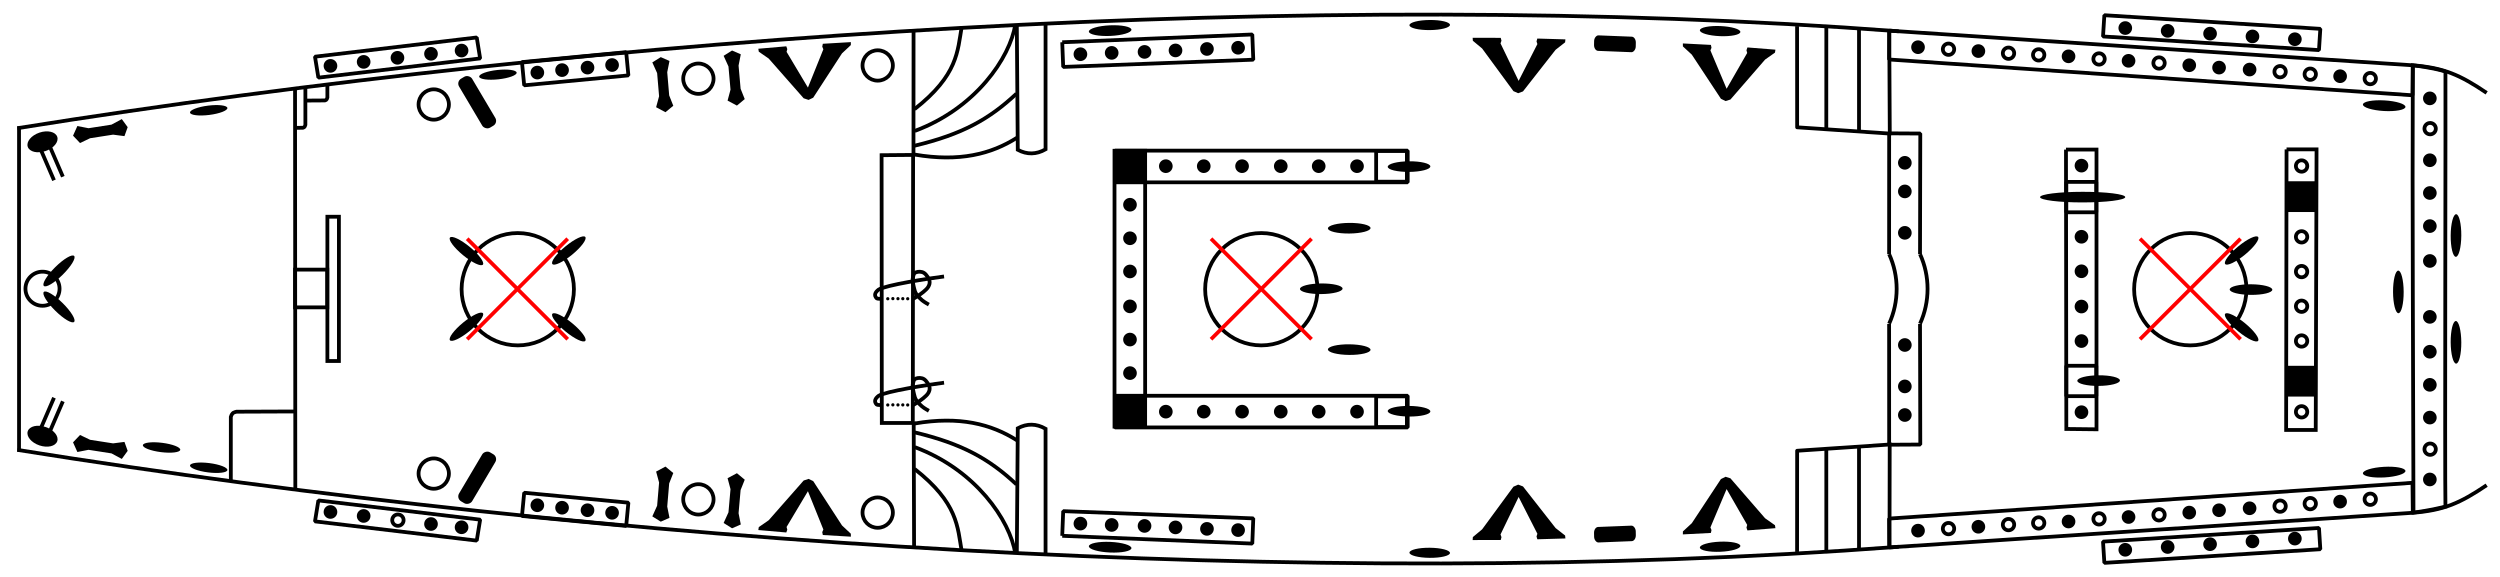 <?xml version="1.0" encoding="UTF-8" standalone="no"?>
<!-- Created with Inkscape (http://www.inkscape.org/) -->

<svg
   xmlns:rigging="https://github.com/jolaf/rigging"
   xmlns:dc="http://purl.org/dc/elements/1.1/"
   xmlns:cc="http://creativecommons.org/ns#"
   xmlns:rdf="http://www.w3.org/1999/02/22-rdf-syntax-ns#"
   xmlns:svg="http://www.w3.org/2000/svg"
   xmlns="http://www.w3.org/2000/svg"
   xmlns:xlink="http://www.w3.org/1999/xlink"
   xmlns:sodipodi="http://sodipodi.sourceforge.net/DTD/sodipodi-0.dtd"
   xmlns:inkscape="http://www.inkscape.org/namespaces/inkscape"
   viewBox="1 -24 659 152"
   version="1.1"
   inkscape:version="0.92.3 (2405546, 2018-03-11)"
   sodipodi:docname="shtandart-src.svg"
   id="svg993"
   height="100%"
   width="100%">
  <sodipodi:namedview
     id="base"
     pagecolor="#ffffff"
     bordercolor="#666666"
     borderopacity="1.0"
     inkscape:pageopacity="0.0"
     inkscape:pageshadow="2"
     inkscape:zoom="2.0011122"
     inkscape:cx="339.75326"
     inkscape:cy="-5.0717476"
     inkscape:document-units="px"
     showgrid="false"
     inkscape:window-width="2560"
     inkscape:window-height="1537"
     inkscape:window-x="1672"
     inkscape:window-y="-8"
     inkscape:window-maximized="1"
     showguides="false"
     inkscape:guide-bbox="true"
     gridtolerance="1"
     objecttolerance="5"
     guidetolerance="1"
     fit-margin-top="0"
     fit-margin-left="0"
     fit-margin-right="0"
     fit-margin-bottom="0"
     inkscape:current-layer="g803"
     inkscape:measure-start="320.703,74.4141"
     inkscape:measure-end="335.547,74.4141"
     viewbox-y="-11"
     viewbox-x="-2"
     viewbox-height="118">
    <inkscape:grid
       spacingy="1"
       spacingx="1"
       originy="-539.252"
       originx="-36.919"
       id="grid4394"
       type="xygrid" />
    <sodipodi:guide
       inkscape:locked="false"
       id="guide4311"
       orientation="0,1"
       position="0.039,0.458" />
    <sodipodi:guide
       inkscape:locked="false"
       id="guide677"
       orientation="0,1"
       position="0.904,0.518" />
    <sodipodi:guide
       inkscape:locked="false"
       id="guide681"
       orientation="0,1"
       position="0.254,0.397" />
    <sodipodi:guide
       inkscape:locked="false"
       id="guide4803"
       orientation="1,0"
       position="647.583,107.034" />
    <sodipodi:guide
       inkscape:locked="false"
       id="guide4808"
       orientation="0,1"
       position="407.812,62.556" />
    <sodipodi:guide
       inkscape:locked="false"
       id="guide4810"
       orientation="0,1"
       position="376.563,124.445" />
    <sodipodi:guide
       inkscape:locked="false"
       id="guide4811"
       orientation="-0.103,0.995"
       position="108.216,113.92" />
    <sodipodi:guide
       inkscape:locked="false"
       id="guide4815"
       orientation="0.104,0.995"
       position="108.002,11.267" />
    <sodipodi:guide
       inkscape:locked="false"
       id="guide4819"
       orientation="1,0"
       position="8.127,91.21" />
    <sodipodi:guide
       inkscape:locked="false"
       id="guide4075"
       orientation="1,0"
       position="652.766,105.529" />
  </sodipodi:namedview>
  <defs
     id="defs4">
    <rect
       fill="currentColor"
       y="-0.809"
       x="277.269"
       height="146.642"
       width="220.711"
       id="deckMask" />
    <g
       stroke="currentColor"
       id="mastMask">
      <path
         inkscape:connector-curvature="0"
         id="path89"
         d="m 425.113,59.525 c 26.5,26.5 26.5,26.5 26.5,26.5 z" />
      <path
         inkscape:connector-curvature="0"
         id="path91"
         d="m 451.613,59.525 c -26.5,26.5 -26.5,26.5 -26.5,26.5 z" />
    </g>
    <circle
       stroke="currentColor"
       r="4"
       cy="398.091"
       cx="160.871"
       id="pipe" />
    <g
       id="pin">
      <circle
         style="fill:#ffffff;fill-opacity:0"
         cx="567.539"
         cy="28.152"
         transform="rotate(-8.297)"
         r="2.7"
         id="circle8623" />
      <circle
         fill="currentColor"
         id="circle8296"
         r="1.8"
         transform="rotate(-8.297)"
         cy="28.152"
         cx="567.539" />
    </g>
    <circle
       style="fill:none;stroke:currentColor"
       transform="rotate(-8.297)"
       id="pinhole"
       cx="607.213"
       cy="138.775"
       r="1.5" />
    <ellipse
       fill="currentColor"
       transform="rotate(89.51)"
       id="cleat"
       ry="5.615"
       rx="1.4"
       cy="-575.374"
       cx="3.721" />
    <rect
       fill="currentColor"
       ry="1.5"
       y="72.319"
       x="396.501"
       height="15"
       width="4"
       id="lcleat" />
    <path
       fill="currentColor"
       transform="matrix(0.882,0,0,1.005,-152.594,-25.947)"
       d="m 215.31,40.277 -0.959,-2.798 v -6.102 l 0.959,-2.893 -2.499,-1.196 -2.652,1.196 1.162,2.893 v 6.102 l -1.161,2.798 2.652,1.514 z"
       id="xcleat"
       inkscape:connector-curvature="0"
       sodipodi:nodetypes="ccccccccccc" />
    <path
       fill="currentColor"
       d="m 426.259,54.267 -8.424,-11.107 -2.479,-2.004 -0.067,-0.781 7.404,-0.102 0.204,0.747 -0.238,0.713 4.927,9.807 4.791,-9.773 -0.238,-0.713 0.204,-0.747 7.404,0.102 -0.067,0.781 -2.479,2.004 -8.424,11.107 -1.259,0.493 z"
       inkscape:connector-curvature="0"
       sodipodi:nodetypes="ccccccccccccccccc"
       id="kevel" />
    <rect
       fill="currentColor"
       transform="translate(-36.94,-367.63)"
       id="fist"
       width="8.109"
       height="8.109"
       x="324.097"
       y="408.336" />
    <g
       id="tackle"
       transform="matrix(-1,0,0,1,657.061,84.968)">
      <ellipse
         fill="currentColor"
         transform="rotate(-18.749,-1131.871,-71.94)"
         ry="2.557"
         rx="4.104"
         cy="420.366"
         cx="-74.057"
         id="path4323" />
      <path
         style="stroke:currentColor"
         d="m 61.959,411.73 3.977,9.218"
         id="path4328"
         inkscape:connector-curvature="0"
         sodipodi:nodetypes="cc"
         transform="translate(-36.94,-367.63)" />
      <path
         style="stroke:currentColor"
         sodipodi:nodetypes="cc"
         inkscape:connector-curvature="0"
         id="path4325"
         d="m 59.623,412.677 3.977,9.218"
         transform="translate(-36.94,-367.63)" />
    </g>
    <g
       id="knot"
       transform="translate(380.03,-105.312)">
      <path
         style="fill:none;stroke:currentColor"
         sodipodi:nodetypes="cccc"
         inkscape:connector-curvature="0"
         id="path4249"
         d="m 298.721,455.173 c -3.993,0.489 -15.46,2.284 -17.267,3.472 -0.874,0.684 -1.281,1.456 -0.505,2.273 0.295,0.218 1.515,0.126 1.515,0.126" />
      <path
         style="fill:none;stroke:currentColor"
         d="m 290.64,461.044 c 0,0 1.792,-1.092 2.589,-1.768 0.499,-0.424 1.088,-0.913 1.357,-1.421 0.27,-0.508 0.393,-0.888 0.316,-1.452 -0.077,-0.564 -0.8,-1.72 -1.438,-2.147 -0.638,-0.427 -1.581,-0.414 -2.192,-0.158 -0.612,0.256 -0.566,0.713 -0.758,1.357 -0.191,0.644 0.115,1.993 0.284,2.715 0.169,0.722 0.251,1.043 0.6,1.61 0.349,0.567 0.988,1.204 1.547,1.673 0.559,0.469 1.768,1.136 1.768,1.136"
         id="path4251"
         inkscape:connector-curvature="0"
         sodipodi:nodetypes="cszzzzzzzzc" />
      <circle
         r="0.426"
         cy="461.044"
         cx="283.884"
         id="path4253"
         style="fill:currentColor" />
      <circle
         style="fill:currentColor"
         id="circle4255"
         cx="285.226"
         cy="461.013"
         r="0.426" />
      <circle
         style="fill:currentColor"
         r="0.426"
         cy="461.028"
         cx="286.568"
         id="circle4257" />
      <circle
         style="fill:currentColor"
         id="circle4259"
         cx="287.846"
         cy="461.028"
         r="0.426" />
      <circle
         r="0.426"
         cy="461.044"
         cx="289.14"
         id="circle4261"
         style="fill:currentColor" />
    </g>
  </defs>
  <g
     transform="translate(0,-20.6)"
     inkscape:label="drawing"
     id="layer1"
     inkscape:groupmode="layer">
    <g
       id="drawing">
      <g
         id="portDrawing"
         style="fill:none;stroke:currentColor">
        <path
           style="fill-rule:evenodd"
           d="M 5.599,30.388 C 160.19,5.668 347.851,-6.802 501.489,4.852 m 135.527,8.962 c 8.188,0.64 12.488,2.549 19.468,7.271"
           id="path4399"
           inkscape:connector-curvature="0" />
        <path
           class="rail"
           id="rect4158"
           d="m 499.005,4.684 c 0,0 138.012,9.13 138.012,9.13 0,0 -0.082,7.903 -0.082,7.903 0,0 -137.973,-9.434 -137.973,-9.434 0,0 0.044,-7.599 0.044,-7.599"
           style="fill-rule:evenodd;stroke-miterlimit:0"
           inkscape:connector-curvature="0" />
        <rect
           transform="matrix(0.998,0.063,-0.063,0.998,-36.919,-367.63)"
           class="rail"
           style="fill-rule:evenodd;stroke-linecap:round;stroke-miterlimit:0"
           id="rect4272"
           width="57.042"
           height="5.615"
           x="614.658"
           y="330.176" />
        <rect
           transform="translate(-36.919,-367.63)"
           class="solid"
           style="fill-rule:evenodd;stroke-miterlimit:0"
           id="rect4212"
           width="7.895"
           height="8.012"
           x="582.601"
           y="412.182" />
        <path
           class="rail"
           id="path4201"
           d="m 498.969,63.596 c 0,0 0.013,-31.846 0.013,-31.846 0,0 8.206,0.049 8.206,0.049 0,0 -0.072,31.797 -0.072,31.797"
           style="fill-rule:evenodd;stroke-miterlimit:0"
           inkscape:connector-curvature="0" />
        <g
           class="solid"
           id="g4442">
          <path
             style="fill-rule:evenodd;stroke-linejoin:round"
             d="m 474.71,3.488 c 0,0 0.018,26.671 0.018,26.671 0,0 24.696,1.671 24.696,1.671"
             id="path4436"
             inkscape:connector-curvature="0" />
          <path
             style="fill-rule:evenodd"
             d="m 491.034,31.603 c 0,0 0,-27.13 0,-27.13"
             id="path4438"
             inkscape:connector-curvature="0" />
          <path
             style="fill-rule:evenodd"
             d="m 482.413,30.658 c 0,0 0.006,-26.716 0.006,-26.716"
             id="path4440"
             inkscape:connector-curvature="0" />
        </g>
        <rect
           transform="translate(-36.919,-367.63)"
           class="solid"
           y="404.025"
           x="400.67"
           height="8.109"
           width="8.109"
           id="rect4227"
           style="fill-rule:evenodd;stroke-miterlimit:0" />
        <rect
           transform="translate(-36.919,-367.63)"
           class="rail"
           y="403.945"
           x="331.803"
           height="8.348"
           width="77.184"
           id="rect4231"
           style="fill-rule:evenodd;stroke-miterlimit:0" />
        <path
           class="rail"
           id="rect4238"
           d="m 281.003,7.737 c 0,0 50.101,-2.045 50.101,-2.045 0,0 0.262,6.643 0.262,6.643 0,0 -50.107,1.907 -50.107,1.907 0,0 -0.256,-6.505 -0.256,-6.505"
           style="fill-rule:evenodd;stroke-miterlimit:0"
           inkscape:connector-curvature="0" />
        <g
           class="solid"
           id="g2411">
          <path
             id="path4286"
             d="m 269.031,3.005 c 0,0 0.253,33.082 0.253,33.082 2.441,1.306 4.882,1.261 7.324,-0.126 0,0 0,-33.335 0,-33.335"
             style="fill-rule:evenodd"
             inkscape:connector-curvature="0" />
          <path
             id="path4302"
             d="m 242.135,37.35 c 11.722,2.006 20.149,-0.133 26.895,-4.419"
             style="fill-rule:evenodd"
             inkscape:connector-curvature="0" />
          <path
             id="path4300"
             d="m 242.099,35.007 c 12.578,-3.001 19.725,-7.042 26.841,-13.718"
             style="fill-rule:evenodd"
             inkscape:connector-curvature="0" />
          <path
             id="path4298"
             d="M 242.135,31.116 C 258.141,25.17 267.233,11.895 268.652,3.005"
             style="fill-rule:evenodd"
             inkscape:connector-curvature="0" />
          <path
             id="path4296"
             d="M 242.066,25.379 C 253.549,16.384 253.398,10.039 254.51,3.637"
             style="fill-rule:evenodd"
             inkscape:connector-curvature="0" />
        </g>
        <use
           transform="translate(71.491,-384.234)"
           height="100%"
           width="100%"
           id="use11168"
           xlink:href="#pipe"
           y="0"
           x="0" />
        <use
           transform="translate(24.224,-380.746)"
           height="100%"
           width="100%"
           id="use11170"
           xlink:href="#pipe"
           y="0"
           x="0" />
        <rect
           transform="rotate(-5.435,-3891.007,205.083)"
           class="rail"
           style="fill-rule:evenodd;stroke-miterlimit:0"
           id="rect4267"
           width="27.593"
           height="6.154"
           x="138.673"
           y="395.494" />
        <rect
           transform="matrix(0.993,-0.118,0.16,0.987,-36.919,-367.63)"
           class="rail"
           ry="0"
           y="391.192"
           x="58.768"
           height="5.599"
           width="42.94"
           id="rect4281"
           style="fill-rule:evenodd;stroke-miterlimit:0" />
        <use
           transform="translate(-45.537,-373.946)"
           height="100%"
           width="100%"
           id="use11166"
           xlink:href="#pipe"
           y="0"
           x="0" />
      </g>
      <use
         transform="matrix(1,0,0,-1,0,145.58)"
         xlink:href="#portDrawing"
         id="use405"
         x="0"
         y="0"
         width="100%"
         height="100%" />
      <path
         class="rail"
         style="fill:none;stroke:currentColor"
         id="path4294"
         d="m 645.621,15.449 c -3.876,-1.16 -8.605,-1.635 -8.605,-1.635 -0.16,38.87 0.115,82.335 0.176,117.905 0,0 3.887,-0.461 8.424,-1.564 -0.182,-8.555 0.077,-111.18 0.004,-114.706 0,0 -2.6e-4,0 -2.6e-4,0"
         inkscape:connector-curvature="0" />
      <path
         class="rail"
         id="rect4333"
         d="m 603.734,35.978 c 0,0 7.908,0 7.908,0 0,0 -0.217,73.963 -0.217,73.963 0,0 -7.8,0 -7.8,0 0,0 0.108,-73.963 0.108,-73.963"
         style="fill:none;stroke:currentColor"
         inkscape:connector-curvature="0" />
      <circle
         class="solid"
         r="14.805"
         cy="72.838"
         cx="578.359"
         id="path4330"
         style="fill:none;stroke:currentColor" />
      <path
         class="rail"
         id="rect4326"
         d="m 545.591,36.028 c 0,0 8.047,0 8.047,0 0,0 0,73.736 0,73.736 0,0 -7.955,-0.091 -7.955,-0.091 0,0 -0.091,-73.645 -0.091,-73.645"
         style="fill:none;stroke:currentColor"
         inkscape:connector-curvature="0" />
      <g
         class="solid"
         style="fill:none;stroke:currentColor"
         id="g4318">
        <path
           d="m 507.125,63.596 c 1.304,2.875 1.979,5.997 1.979,9.164 0,3.167 -0.675,6.288 -1.979,9.164"
           id="path4211"
           inkscape:connector-curvature="0" />
        <path
           d="m 498.978,63.596 c 1.304,2.875 1.979,5.997 1.979,9.164 0,3.167 -0.675,6.288 -1.979,9.164"
           id="path4312"
           inkscape:connector-curvature="0" />
      </g>
      <path
         style="fill:none;stroke:currentColor"
         d="m 499.075,140.577 c 0,0 0.05,-27.332 0.05,-27.332 m 0.022,-81.024 c 0,0 -0.143,-27.537 -0.143,-27.537"
         id="path4434"
         inkscape:connector-curvature="0" />
      <circle
         class="solid "
         style="fill:none;stroke:currentColor"
         id="circle327"
         cx="333.481"
         cy="72.838"
         r="14.805" />
      <path
         class="rail"
         style="fill:none;stroke:currentColor"
         d="m 302.86,109.064 c 0,0 -8.075,0 -8.075,0 0,0 0,-72.72 0,-72.72 0,0 8.075,0 8.075,0 0,0 0,72.72 0,72.72"
         id="path4336"
         inkscape:connector-curvature="0" />
      <path
         id="path4288"
         d="m 241.953,140.828 c 0,0 -0.103,-33.102 -0.103,-33.102 M 241.79,37.765 c 0,0 0.024,-33.476 0.024,-33.476"
         style="fill:none;stroke:currentColor"
         inkscape:connector-curvature="0" />
      <path
         class="solid"
         style="fill:none;stroke:currentColor"
         d="m 241.694,37.439 c 0,0 -8.306,0.069 -8.306,0.069 -0.004,16.806 0.062,53.776 0.058,70.582 0,0 8.168,0 8.168,0 0.004,-16.806 0.076,-53.845 0.08,-70.651 0,0 0,-5e-5 0,-5e-5"
         id="path4060"
         inkscape:connector-curvature="0" />
      <circle
         class="solid"
         r="14.805"
         cy="72.838"
         cx="137.481"
         id="circle329"
         style="fill:none;stroke:currentColor" />
      <rect
         class="solid"
         y="53.73"
         x="87.298"
         height="38.031"
         width="3.041"
         id="rect4322"
         style="fill:none;stroke:currentColor" />
      <rect
         class="solid"
         y="67.672"
         x="78.789"
         height="9.949"
         width="8.482"
         id="rect4317"
         style="fill:none;stroke:currentColor" />
      <path
         class="solid"
         style="fill:none;stroke:currentColor"
         d="m 87.296,19.031 c 0,0 0,3.28 0,3.28 -0.175,0.713 -0.438,0.672 -0.685,0.766 0,0 -5.025,0.035 -5.025,0.035"
         id="path4887"
         inkscape:connector-curvature="0" />
      <path
         class="solid"
         id="path4306"
         d="m 81.496,19.331 c 0,0 0,10.18 0,10.18 -0.175,0.713 -0.438,0.672 -0.685,0.766 0,0 -2.226,0.035 -2.226,0.035"
         style="fill:none;stroke:currentColor"
         inkscape:connector-curvature="0" />
      <path
         style="fill:none;stroke:currentColor"
         d="m 78.845,125.846 c 0,0 -0.072,-106.204 -0.072,-106.204"
         id="path4304"
         inkscape:connector-curvature="0" />
      <path
         class="solid"
         style="fill:none;stroke:currentColor"
         d="m 61.845,123.311 c 0,0 0,-16.814 0,-16.814 0.389,-1.278 0.973,-1.205 1.523,-1.374 0,0 15.251,-0.062 15.251,-0.062"
         id="path4412"
         inkscape:connector-curvature="0" />
      <circle
         class="solid"
         r="4.495"
         cy="72.707"
         cx="12.204"
         id="circle4314"
         style="fill:none;stroke:currentColor" />
      <path
         id="path4069"
         d="m 6.016,115.679 c 0,0 0,-85.785 0,-85.785"
         style="fill:none;stroke:currentColor"
         inkscape:connector-curvature="0" />
    </g>
  </g>
  <g
     transform="translate(0,-20.6)"
     inkscape:label="deckMasks"
     id="layer2"
     inkscape:groupmode="layer"
     style="display:none">
    <g
       style="color:#ffffff"
       class="modeDependent which"
       id="deckMasks">
      <use
         style="stroke-width:1.001"
         height="100%"
         width="100%"
         y="0"
         x="0"
         transform="matrix(0.718,0,0,1,299.426,0)"
         rigging:deck="fore"
         class="deckMask"
         xlink:href="#deckMask"
         id="use758" />
      <use
         style="stroke-width:0.999"
         transform="matrix(1.003,0,0,1,-0.802,0)"
         height="100%"
         width="100%"
         y="0"
         x="0"
         rigging:deck="main"
         class="deckMask"
         xlink:href="#deckMask"
         id="use760" />
      <use
         style="stroke-width:1.01"
         height="100%"
         width="100%"
         y="0"
         x="0"
         transform="matrix(1.231,0,0,1,-335.876,0)"
         rigging:deck="stern"
         class="deckMask"
         xlink:href="#deckMask"
         id="use668" />
    </g>
  </g>
  <g
     transform="translate(0,-20.6)"
     inkscape:label="mastMasks"
     id="layer3"
     inkscape:groupmode="layer">
    <g
       style="color:#ff0000"
       class="modeDependent where"
       id="mastMasks">
      <use
         height="100%"
         width="100%"
         y="0"
         x="0"
         transform="translate(140)"
         rigging:mast="fore"
         class="mastMask"
         xlink:href="#mastMask"
         id="use89" />
      <use
         height="100%"
         width="100%"
         y="0"
         x="0"
         transform="translate(-104.89)"
         rigging:mast="main"
         class="mastMask"
         xlink:href="#mastMask"
         id="use336" />
      <use
         height="100%"
         width="100%"
         y="0"
         x="0"
         transform="translate(-300.966)"
         rigging:mast="mizzen"
         class="mastMask"
         xlink:href="#mastMask"
         id="use338" />
    </g>
  </g>
  <g
     transform="translate(0,-20.6)"
     inkscape:label="points"
     id="layer4"
     inkscape:groupmode="layer">
    <g
       inkscape:transform-center-y="-60.498592"
       inkscape:transform-center-x="-152.32154"
       transform="translate(0.02,-7.1415848e-6)"
       id="points">
      <g
         id="portPoints"
         rigging:side="port">
        <g
           rigging:deck="fore"
           rigging:rail="behindFront"
           id="g1143">
          <use
             x="0"
             y="0"
             xlink:href="#cleat"
             id="use4877"
             transform="rotate(-89.1,642.297,-8.334)"
             width="100%"
             height="100%" />
        </g>
        <g
           rigging:deck="fore"
           rigging:rail="frontRail"
           id="g4296"
           rigging:isAcross="true"
           transform="translate(0,-1.125)">
          <use
             x="0"
             y="0"
             xlink:href="#pin"
             id="use4878"
             transform="translate(75.828,120.558)"
             width="100%"
             height="100%" />
          <use
             x="0"
             y="0"
             xlink:href="#pin"
             id="use4880"
             transform="translate(75.828,111.365)"
             width="100%"
             height="100%" />
          <use
             x="0"
             y="0"
             xlink:href="#pin"
             id="use4882"
             transform="translate(75.828,102.64)"
             width="100%"
             height="100%" />
          <use
             x="0"
             y="0"
             xlink:href="#pin"
             id="use4886"
             transform="translate(75.828,94.008)"
             width="100%"
             height="100%" />
          <use
             x="0"
             y="0"
             xlink:href="#pinhole"
             id="use4884"
             transform="translate(20.68,-18.062)"
             width="100%"
             height="100%" />
          <use
             x="0"
             y="0"
             xlink:href="#pin"
             id="use4888"
             transform="translate(75.828,77.695)"
             width="100%"
             height="100%" />
        </g>
        <g
           id="g826"
           rigging:rail="onDeckFront"
           rigging:deck="fore"
           transform="rotate(-33.825,358.488,-866.822)">
          <use
             x="0"
             y="0"
             xlink:href="#cleat"
             id="use4869"
             transform="rotate(37.611,293.77,-704.81)"
             width="100%"
             height="100%" />
        </g>
        <g
           rigging:deck="fore"
           rigging:rail="sideRail"
           id="g4304"
           transform="rotate(3.868,821.868,-178.443)">
          <use
             x="0"
             y="0"
             xlink:href="#pinhole"
             id="use4812"
             transform="translate(18.549,-19.604)"
             width="100%"
             height="100%" />
          <use
             x="0"
             y="0"
             xlink:href="#pin"
             id="use4814"
             transform="translate(65.802,84.05)"
             width="100%"
             height="100%" />
          <use
             x="0"
             y="0"
             xlink:href="#pinhole"
             id="use4818"
             transform="translate(2.688,-19.688)"
             width="100%"
             height="100%" />
          <use
             x="0"
             y="0"
             xlink:href="#pinhole"
             id="use4816"
             transform="translate(-5.286,-19.812)"
             width="100%"
             height="100%" />
          <use
             x="0"
             y="0"
             xlink:href="#pin"
             id="use4820"
             transform="translate(41.878,83.909)"
             width="100%"
             height="100%" />
          <use
             x="0"
             y="0"
             xlink:href="#pin"
             id="use4822"
             transform="translate(33.813,83.936)"
             width="100%"
             height="100%" />
          <use
             x="0"
             y="0"
             xlink:href="#pin"
             id="use4824"
             transform="translate(25.93,83.851)"
             width="100%"
             height="100%" />
          <use
             x="0"
             y="0"
             xlink:href="#pinhole"
             id="use4826"
             transform="translate(-37.278,-19.943)"
             width="100%"
             height="100%" />
          <use
             x="0"
             y="0"
             xlink:href="#pin"
             id="use4828"
             transform="translate(9.886,83.763)"
             width="100%"
             height="100%" />
          <use
             x="0"
             y="0"
             xlink:href="#pinhole"
             id="use4830"
             transform="translate(-53.128,-19.941)"
             width="100%"
             height="100%" />
          <use
             x="0"
             y="0"
             xlink:href="#pin"
             id="use4832"
             transform="translate(-5.975,83.648)"
             width="100%"
             height="100%" />
          <use
             x="0"
             y="0"
             xlink:href="#pinhole"
             id="use4834"
             transform="translate(-69.076,-19.943)"
             width="100%"
             height="100%" />
          <use
             x="0"
             y="0"
             xlink:href="#pinhole"
             id="use4836"
             transform="translate(-77.041,-19.841)"
             width="100%"
             height="100%" />
          <use
             x="0"
             y="0"
             xlink:href="#pin"
             id="use4840"
             transform="translate(-29.782,83.871)"
             width="100%"
             height="100%" />
          <use
             x="0"
             y="0"
             xlink:href="#pinhole"
             id="use4838"
             transform="translate(-92.891,-19.827)"
             width="100%"
             height="100%" />
          <use
             x="0"
             y="0"
             xlink:href="#pin"
             id="use4842"
             transform="translate(-45.724,83.924)"
             width="100%"
             height="100%" />
        </g>
        <g
           transform="rotate(3.769,6421.582,-164.896)"
           id="g5102"
           rigging:deck="fore"
           rigging:rail="shroudsRail">
          <use
             x="0"
             y="0"
             xlink:href="#pin"
             id="use4853"
             transform="translate(64.119,442.896)"
             width="100%"
             height="100%" />
          <use
             x="0"
             y="0"
             xlink:href="#pin"
             id="use4851"
             transform="translate(52.919,442.896)"
             width="100%"
             height="100%" />
          <use
             x="0"
             y="0"
             xlink:href="#pin"
             id="use4849"
             transform="translate(41.719,442.896)"
             width="100%"
             height="100%" />
          <use
             x="0"
             y="0"
             xlink:href="#pin"
             id="use4847"
             transform="translate(30.519,442.896)"
             width="100%"
             height="100%" />
          <use
             x="0"
             y="0"
             xlink:href="#pin"
             id="use4845"
             transform="translate(19.319,442.896)"
             width="100%"
             height="100%" />
        </g>
        <g
           rigging:deck="fore"
           rigging:rail="frontFists"
           id="g1149"
           transform="translate(316.258,3.527)">
          <use
             height="100%"
             width="100%"
             id="use10664"
             transform="translate(0.106,0.148)"
             xlink:href="#fist"
             y="0"
             x="0" />
        </g>
        <g
           transform="translate(0.527)"
           id="g5002">
          <use
             height="100%"
             width="100%"
             transform="translate(-13.733,18.494)"
             id="use4991"
             xlink:href="#pinhole"
             y="0"
             x="0" />
          <use
             height="100%"
             width="100%"
             transform="translate(-13.733,9.334)"
             id="use4989"
             xlink:href="#pinhole"
             y="0"
             x="0" />
          <use
             height="100%"
             width="100%"
             transform="translate(-13.733,-9.338)"
             id="use4987"
             xlink:href="#pinhole"
             y="0"
             x="0" />
        </g>
        <g
           transform="translate(446.793,-2.641)"
           id="g1383"
           rigging:rail="atMastSide"
           rigging:deck="fore">
          <use
             x="0"
             y="0"
             xlink:href="#cleat"
             id="use1381"
             transform="matrix(0.767,-0.642,-0.642,-0.767,-297.006,433.751)"
             width="100%"
             height="100%"
             inkscape:transform-center-x="-0.40887294"
             inkscape:transform-center-y="0.17023408" />
        </g>
        <g
           rigging:deck="fore"
           rigging:rail="behindMastRail"
           id="g4334"
           rigging:isAcross="true"
           transform="translate(0.176)">
          <use
             x="0"
             y="0"
             xlink:href="#pin"
             id="use4920"
             transform="translate(-16.181,122.152)"
             width="100%"
             height="100%" />
          <use
             x="0"
             y="0"
             xlink:href="#pin"
             id="use4922"
             transform="translate(-16.181,113.052)"
             width="100%"
             height="100%" />
          <use
             x="0"
             y="0"
             xlink:href="#pin"
             id="use4924"
             transform="translate(-16.181,94.303)"
             width="100%"
             height="100%" />
        </g>
        <g
           rigging:deck="fore"
           rigging:rail="backRail"
           id="g4384"
           rigging:isAcross="true"
           transform="translate(-7.226,-5.437)">
          <use
             x="0"
             y="0"
             xlink:href="#pin"
             id="use4905"
             transform="translate(-55.34,117.454)"
             width="100%"
             height="100%" />
          <use
             x="0"
             y="0"
             xlink:href="#pin"
             id="use4907"
             transform="translate(-55.34,106.536)"
             width="100%"
             height="100%" />
          <use
             x="0"
             y="0"
             xlink:href="#pin"
             id="use4909"
             transform="translate(-55.34,98.995)"
             width="100%"
             height="100%" />
        </g>
        <g
           rigging:deck="main"
           rigging:rail="bulwark"
           id="g4357">
          <use
             x="0"
             y="0"
             xlink:href="#kevel"
             id="use4823"
             transform="rotate(3.768,921.296,469.441)"
             width="100%"
             height="100%" />
          <use
             x="0"
             y="0"
             xlink:href="#cleat"
             id="use4918"
             transform="matrix(0.95,0.048,-0.048,0.95,-92.271,-21.679)"
             width="100%"
             height="100%" />
          <use
             x="0"
             y="0"
             xlink:href="#lcleat"
             id="use4944"
             transform="matrix(-0.02,1.022,-0.733,-0.029,493.153,-396.814)"
             width="100%"
             height="100%"
             style="stroke-width:1.167" />
          <use
             x="0"
             y="0"
             xlink:href="#kevel"
             id="use4825"
             transform="rotate(0.9,2554.819,-1639.258)"
             width="100%"
             height="100%" />
          <use
             x="0"
             y="0"
             xlink:href="#cleat"
             id="use4933"
             transform="matrix(0.951,0,0,0.951,-169.339,4.341)"
             width="100%"
             height="100%" />
        </g>
        <g
           rigging:deck="main"
           rigging:rail="frontPillars"
           id="g1161"
           transform="translate(0.4,-4.5)">
          <use
             x="0"
             y="0"
             xlink:href="#cleat"
             id="use4893"
             transform="translate(-203.382,46.215)"
             width="100%"
             height="100%" />
        </g>
        <g
           rigging:deck="main"
           rigging:rail="onDeckFront"
           id="g1164"
           transform="translate(-10.636,4.6)">
          <use
             x="0"
             y="0"
             xlink:href="#cleat"
             id="use4897"
             transform="translate(-208.115,53.358)"
             width="100%"
             height="100%" />
        </g>
        <g
           rigging:deck="main"
           rigging:rail="sideMastRail"
           id="g4366"
           transform="translate(7.6,-4.4)">
          <use
             x="0"
             y="0"
             xlink:href="#pin"
             id="use4801"
             transform="translate(-214.571,98.845)"
             width="100%"
             height="100%" />
          <use
             x="0"
             y="0"
             xlink:href="#pin"
             id="use4799"
             transform="translate(-224.67,98.845)"
             width="100%"
             height="100%" />
          <use
             x="0"
             y="0"
             xlink:href="#pin"
             id="use4795"
             transform="translate(-234.67,98.845)"
             width="100%"
             height="100%" />
          <use
             x="0"
             y="0"
             xlink:href="#pin"
             id="use4793"
             transform="translate(-244.871,98.845)"
             width="100%"
             height="100%" />
          <use
             x="0"
             y="0"
             xlink:href="#pin"
             id="use4791"
             transform="translate(-254.97,98.845)"
             width="100%"
             height="100%" />
          <use
             x="0"
             y="0"
             xlink:href="#pin"
             id="use4789"
             transform="translate(-264.97,98.845)"
             width="100%"
             height="100%" />
        </g>
        <g
           rigging:deck="main"
           rigging:rail="backFists"
           id="g1158"
           transform="translate(7.6,-4.3)">
          <use
             x="0"
             y="0"
             xlink:href="#fist"
             transform="translate(0.106,0.148)"
             id="use9904"
             width="100%"
             height="100%" />
        </g>
        <g
           rigging:deck="main"
           rigging:rail="behindMastRail"
           id="g4374"
           rigging:isAcross="true"
           transform="translate(7.5,-0.8)">
          <use
             x="0"
             y="0"
             xlink:href="#pin"
             transform="translate(-274.317,122.998)"
             width="100%"
             height="100%"
             id="use11352" />
          <use
             id="use11350"
             height="100%"
             width="100%"
             transform="translate(-274.317,114.247)"
             xlink:href="#pin"
             y="0"
             x="0" />
          <use
             x="0"
             y="0"
             xlink:href="#pin"
             transform="translate(-274.317,105.408)"
             width="100%"
             height="100%"
             id="use11281" />
        </g>
        <g
           rigging:deck="main"
           rigging:rail="sideRail"
           id="g4358"
           transform="rotate(-2.277,278.92,10.612)">
          <use
             x="0"
             y="0"
             xlink:href="#pin"
             id="use1177"
             width="100%"
             height="100%"
             transform="translate(-238.301,65.152)" />
          <use
             x="0"
             y="0"
             xlink:href="#pin"
             id="use1175"
             width="100%"
             height="100%"
             transform="translate(-246.515,65.148)"
             inkscape:transform-center-x="-207.8844"
             inkscape:transform-center-y="-51.471377" />
          <use
             x="0"
             y="0"
             xlink:href="#pin"
             id="use1171"
             width="100%"
             height="100%"
             transform="translate(-254.814,65.203)" />
          <use
             x="0"
             y="0"
             xlink:href="#pin"
             id="use1173"
             width="100%"
             height="100%"
             transform="translate(-262.986,65.267)"
             inkscape:transform-center-x="-246.86272"
             inkscape:transform-center-y="-79.955537" />
          <use
             x="0"
             y="0"
             xlink:href="#pin"
             id="use1169"
             transform="translate(-271.65,65.18)"
             width="100%"
             height="100%" />
          <use
             x="0"
             y="0"
             xlink:href="#pin"
             id="use1167"
             transform="translate(-279.901,65.206)"
             width="100%"
             height="100%" />
        </g>
        <g
           rigging:deck="main"
           rigging:rail="aboveRail"
           id="g1155"
           transform="rotate(0.2,349.303,-2298.312)">
          <use
             x="0"
             y="0"
             xlink:href="#cleat"
             id="use4885"
             transform="rotate(-2.287,590.16,6858.634)"
             width="100%"
             height="100%" />
        </g>
        <g
           rigging:deck="stern"
           rigging:rail="sideRail"
           id="g4420"
           transform="rotate(-1,69.433,1381.305)">
          <use
             x="0"
             y="0"
             xlink:href="#pin"
             id="use1142"
             transform="translate(-379.483,69.612)"
             width="100%"
             height="100%" />
          <use
             x="0"
             y="0"
             xlink:href="#pin"
             id="use1146"
             transform="translate(-385.971,70.177)"
             width="100%"
             height="100%" />
          <use
             x="0"
             y="0"
             xlink:href="#pin"
             id="use1148"
             width="100%"
             height="100%"
             transform="translate(-392.69,70.722)" />
          <use
             x="0"
             y="0"
             xlink:href="#pin"
             id="use1144"
             transform="translate(-399.217,71.258)"
             width="100%"
             height="100%" />
        </g>
        <g
           rigging:deck="stern"
           rigging:rail="atMast"
           id="g4475"
           transform="translate(5.84,-2.641)">
          <use
             inkscape:transform-center-y="0.17023408"
             inkscape:transform-center-x="-0.40887294"
             height="100%"
             width="100%"
             transform="matrix(0.767,-0.642,-0.642,-0.767,-297.006,433.751)"
             id="use1371"
             xlink:href="#cleat"
             y="0"
             x="0" />
          <use
             x="0"
             y="0"
             xlink:href="#cleat"
             id="use4831"
             transform="rotate(-140.079,358.838,115.156)"
             width="100%"
             height="100%"
             inkscape:transform-center-x="0.40887413"
             inkscape:transform-center-y="0.17022774" />
        </g>
        <g
           rigging:deck="stern"
           rigging:rail="shroudsRail"
           id="g4413"
           transform="rotate(-0.7,172.951,2205.137)">
          <use
             x="0"
             y="0"
             xlink:href="#pin"
             id="use1121"
             transform="translate(-416.186,63.519)"
             width="100%"
             height="100%" />
          <use
             x="0"
             y="0"
             xlink:href="#pin"
             id="use1119"
             transform="translate(-424.256,64.275)"
             width="100%"
             height="100%" />
          <use
             x="0"
             y="0"
             xlink:href="#pin"
             id="use1123"
             transform="translate(-433.111,65.221)"
             width="100%"
             height="100%" />
          <use
             x="0"
             y="0"
             xlink:href="#pin"
             id="use1125"
             transform="translate(-442.033,66.186)"
             width="100%"
             height="100%" />
          <use
             x="0"
             y="0"
             xlink:href="#pin"
             id="use1117"
             transform="translate(-450.794,67.13)"
             width="100%"
             height="100%" />
        </g>
        <g
           rigging:deck="stern"
           rigging:rail="poopFlagstaff"
           id="g1200"
           rigging:ignoreDeck="true"
           transform="rotate(-44.188,53.027,59.232)">
          <use
             x="0"
             y="0"
             xlink:href="#cleat"
             id="use4807"
             transform="translate(-554.652,41.288)"
             width="100%"
             height="100%" />
        </g>
      </g>
      <g
         id="starboardPoints"
         transform="matrix(1,0,0,-1,0,145.517)"
         rigging:side="starboard">
        <g
           id="g615"
           rigging:rail="behindFront"
           rigging:deck="fore">
          <use
             height="100%"
             width="100%"
             transform="rotate(-89.1,642.297,-8.334)"
             id="use613"
             xlink:href="#cleat"
             y="0"
             x="0" />
        </g>
        <g
           transform="translate(0,-1.125)"
           rigging:isAcross="true"
           id="g629"
           rigging:rail="frontRail"
           rigging:deck="fore">
          <use
             height="100%"
             width="100%"
             transform="translate(75.828,120.558)"
             id="use617"
             xlink:href="#pin"
             y="0"
             x="0" />
          <use
             height="100%"
             width="100%"
             transform="translate(75.828,111.365)"
             id="use619"
             xlink:href="#pin"
             y="0"
             x="0" />
          <use
             height="100%"
             width="100%"
             transform="translate(75.828,102.64)"
             id="use621"
             xlink:href="#pin"
             y="0"
             x="0" />
          <use
             height="100%"
             width="100%"
             transform="translate(75.828,94.008)"
             id="use623"
             xlink:href="#pin"
             y="0"
             x="0" />
          <use
             height="100%"
             width="100%"
             transform="translate(20.68,-18.062)"
             id="use625"
             xlink:href="#pinhole"
             y="0"
             x="0" />
          <use
             height="100%"
             width="100%"
             transform="translate(75.828,77.695)"
             id="use627"
             xlink:href="#pin"
             y="0"
             x="0" />
        </g>
        <g
           transform="rotate(-33.825,358.488,-866.822)"
           rigging:deck="fore"
           rigging:rail="onDeckFront"
           id="g633">
          <use
             height="100%"
             width="100%"
             transform="rotate(37.611,293.77,-704.81)"
             id="use631"
             xlink:href="#cleat"
             y="0"
             x="0" />
        </g>
        <g
           transform="rotate(3.868,821.868,-178.443)"
           id="g667"
           rigging:rail="sideRail"
           rigging:deck="fore">
          <use
             height="100%"
             width="100%"
             transform="translate(18.549,-19.604)"
             id="use635"
             xlink:href="#pinhole"
             y="0"
             x="0" />
          <use
             height="100%"
             width="100%"
             transform="translate(65.802,84.05)"
             id="use637"
             xlink:href="#pin"
             y="0"
             x="0" />
          <use
             height="100%"
             width="100%"
             transform="translate(2.688,-19.688)"
             id="use639"
             xlink:href="#pinhole"
             y="0"
             x="0" />
          <use
             height="100%"
             width="100%"
             transform="translate(-5.286,-19.812)"
             id="use641"
             xlink:href="#pinhole"
             y="0"
             x="0" />
          <use
             height="100%"
             width="100%"
             transform="translate(41.878,83.909)"
             id="use643"
             xlink:href="#pin"
             y="0"
             x="0" />
          <use
             height="100%"
             width="100%"
             transform="translate(33.813,83.936)"
             id="use645"
             xlink:href="#pin"
             y="0"
             x="0" />
          <use
             height="100%"
             width="100%"
             transform="translate(25.93,83.851)"
             id="use647"
             xlink:href="#pin"
             y="0"
             x="0" />
          <use
             height="100%"
             width="100%"
             transform="translate(-37.278,-19.943)"
             id="use649"
             xlink:href="#pinhole"
             y="0"
             x="0" />
          <use
             height="100%"
             width="100%"
             transform="translate(9.886,83.763)"
             id="use651"
             xlink:href="#pin"
             y="0"
             x="0" />
          <use
             height="100%"
             width="100%"
             transform="translate(-53.128,-19.941)"
             id="use653"
             xlink:href="#pinhole"
             y="0"
             x="0" />
          <use
             height="100%"
             width="100%"
             transform="translate(-5.975,83.648)"
             id="use655"
             xlink:href="#pin"
             y="0"
             x="0" />
          <use
             height="100%"
             width="100%"
             transform="translate(-69.076,-19.943)"
             id="use657"
             xlink:href="#pinhole"
             y="0"
             x="0" />
          <use
             height="100%"
             width="100%"
             transform="translate(-77.041,-19.841)"
             id="use659"
             xlink:href="#pinhole"
             y="0"
             x="0" />
          <use
             height="100%"
             width="100%"
             transform="translate(-29.782,83.871)"
             id="use661"
             xlink:href="#pin"
             y="0"
             x="0" />
          <use
             height="100%"
             width="100%"
             transform="translate(-92.891,-19.827)"
             id="use663"
             xlink:href="#pinhole"
             y="0"
             x="0" />
          <use
             height="100%"
             width="100%"
             transform="translate(-45.724,83.924)"
             id="use665"
             xlink:href="#pin"
             y="0"
             x="0" />
        </g>
        <g
           rigging:rail="shroudsRail"
           rigging:deck="fore"
           id="g679"
           transform="rotate(3.769,6421.582,-164.896)">
          <use
             height="100%"
             width="100%"
             transform="translate(64.119,442.896)"
             id="use669"
             xlink:href="#pin"
             y="0"
             x="0" />
          <use
             height="100%"
             width="100%"
             transform="translate(52.919,442.896)"
             id="use671"
             xlink:href="#pin"
             y="0"
             x="0" />
          <use
             height="100%"
             width="100%"
             transform="translate(41.719,442.896)"
             id="use673"
             xlink:href="#pin"
             y="0"
             x="0" />
          <use
             height="100%"
             width="100%"
             transform="translate(30.519,442.896)"
             id="use675"
             xlink:href="#pin"
             y="0"
             x="0" />
          <use
             height="100%"
             width="100%"
             transform="translate(19.319,442.896)"
             id="use677"
             xlink:href="#pin"
             y="0"
             x="0" />
        </g>
        <g
           transform="translate(316.258,3.527)"
           id="g683"
           rigging:rail="frontFists"
           rigging:deck="fore">
          <use
             x="0"
             y="0"
             xlink:href="#fist"
             transform="translate(0.106,0.148)"
             id="use681"
             width="100%"
             height="100%" />
        </g>
        <g
           id="g691"
           transform="translate(0.527)">
          <use
             x="0"
             y="0"
             xlink:href="#pinhole"
             id="use685"
             transform="translate(-13.733,18.494)"
             width="100%"
             height="100%" />
          <use
             x="0"
             y="0"
             xlink:href="#pinhole"
             id="use687"
             transform="translate(-13.733,9.334)"
             width="100%"
             height="100%" />
          <use
             x="0"
             y="0"
             xlink:href="#pinhole"
             id="use689"
             transform="translate(-13.733,-9.338)"
             width="100%"
             height="100%" />
        </g>
        <g
           rigging:deck="fore"
           rigging:rail="atMastSide"
           id="g695"
           transform="translate(446.793,-2.641)">
          <use
             inkscape:transform-center-y="0.17023408"
             inkscape:transform-center-x="-0.40887294"
             height="100%"
             width="100%"
             transform="matrix(0.767,-0.642,-0.642,-0.767,-297.006,433.751)"
             id="use693"
             xlink:href="#cleat"
             y="0"
             x="0" />
        </g>
        <g
           transform="translate(0.176)"
           rigging:isAcross="true"
           id="g703"
           rigging:rail="behindMastRail"
           rigging:deck="fore">
          <use
             height="100%"
             width="100%"
             transform="translate(-16.181,122.152)"
             id="use697"
             xlink:href="#pin"
             y="0"
             x="0" />
          <use
             height="100%"
             width="100%"
             transform="translate(-16.181,113.052)"
             id="use699"
             xlink:href="#pin"
             y="0"
             x="0" />
          <use
             height="100%"
             width="100%"
             transform="translate(-16.181,94.303)"
             id="use701"
             xlink:href="#pin"
             y="0"
             x="0" />
        </g>
        <g
           transform="translate(-7.226,-5.437)"
           rigging:isAcross="true"
           id="g711"
           rigging:rail="backRail"
           rigging:deck="fore">
          <use
             height="100%"
             width="100%"
             transform="translate(-55.34,117.454)"
             id="use705"
             xlink:href="#pin"
             y="0"
             x="0" />
          <use
             height="100%"
             width="100%"
             transform="translate(-55.34,106.536)"
             id="use707"
             xlink:href="#pin"
             y="0"
             x="0" />
          <use
             height="100%"
             width="100%"
             transform="translate(-55.34,98.995)"
             id="use709"
             xlink:href="#pin"
             y="0"
             x="0" />
        </g>
        <g
           id="g723"
           rigging:rail="bulwark"
           rigging:deck="main">
          <use
             height="100%"
             width="100%"
             transform="rotate(3.768,921.296,469.441)"
             id="use713"
             xlink:href="#kevel"
             y="0"
             x="0" />
          <use
             height="100%"
             width="100%"
             transform="matrix(0.95,0.048,-0.048,0.95,-92.271,-21.679)"
             id="use715"
             xlink:href="#cleat"
             y="0"
             x="0" />
          <use
             style="stroke-width:1.167"
             height="100%"
             width="100%"
             transform="matrix(-0.02,1.022,-0.733,-0.029,493.153,-396.814)"
             id="use717"
             xlink:href="#lcleat"
             y="0"
             x="0" />
          <use
             height="100%"
             width="100%"
             transform="rotate(0.9,2554.819,-1639.258)"
             id="use719"
             xlink:href="#kevel"
             y="0"
             x="0" />
          <use
             height="100%"
             width="100%"
             transform="matrix(0.951,0,0,0.951,-169.339,4.341)"
             id="use721"
             xlink:href="#cleat"
             y="0"
             x="0" />
        </g>
        <g
           transform="translate(0.4,-4.5)"
           id="g727"
           rigging:rail="frontPillars"
           rigging:deck="main">
          <use
             height="100%"
             width="100%"
             transform="translate(-203.382,46.215)"
             id="use725"
             xlink:href="#cleat"
             y="0"
             x="0" />
        </g>
        <g
           transform="translate(-10.636,4.6)"
           id="g731"
           rigging:rail="onDeckFront"
           rigging:deck="main">
          <use
             height="100%"
             width="100%"
             transform="translate(-208.115,53.358)"
             id="use729"
             xlink:href="#cleat"
             y="0"
             x="0" />
        </g>
        <g
           transform="translate(7.6,-4.4)"
           id="g745"
           rigging:rail="sideMastRail"
           rigging:deck="main">
          <use
             height="100%"
             width="100%"
             transform="translate(-214.571,98.845)"
             id="use733"
             xlink:href="#pin"
             y="0"
             x="0" />
          <use
             height="100%"
             width="100%"
             transform="translate(-224.67,98.845)"
             id="use735"
             xlink:href="#pin"
             y="0"
             x="0" />
          <use
             height="100%"
             width="100%"
             transform="translate(-234.67,98.845)"
             id="use737"
             xlink:href="#pin"
             y="0"
             x="0" />
          <use
             height="100%"
             width="100%"
             transform="translate(-244.871,98.845)"
             id="use739"
             xlink:href="#pin"
             y="0"
             x="0" />
          <use
             height="100%"
             width="100%"
             transform="translate(-254.97,98.845)"
             id="use741"
             xlink:href="#pin"
             y="0"
             x="0" />
          <use
             height="100%"
             width="100%"
             transform="translate(-264.97,98.845)"
             id="use743"
             xlink:href="#pin"
             y="0"
             x="0" />
        </g>
        <g
           transform="translate(7.6,-4.3)"
           id="g749"
           rigging:rail="backFists"
           rigging:deck="main">
          <use
             height="100%"
             width="100%"
             id="use747"
             transform="translate(0.106,0.148)"
             xlink:href="#fist"
             y="0"
             x="0" />
        </g>
        <g
           transform="translate(7.5,-0.8)"
           rigging:isAcross="true"
           id="g757"
           rigging:rail="behindMastRail"
           rigging:deck="main">
          <use
             id="use751"
             height="100%"
             width="100%"
             transform="translate(-274.317,122.998)"
             xlink:href="#pin"
             y="0"
             x="0" />
          <use
             x="0"
             y="0"
             xlink:href="#pin"
             transform="translate(-274.317,114.247)"
             width="100%"
             height="100%"
             id="use753" />
          <use
             id="use755"
             height="100%"
             width="100%"
             transform="translate(-274.317,105.408)"
             xlink:href="#pin"
             y="0"
             x="0" />
        </g>
        <g
           transform="rotate(-2.277,278.92,10.612)"
           id="g771"
           rigging:rail="sideRail"
           rigging:deck="main">
          <use
             transform="translate(-238.301,65.152)"
             height="100%"
             width="100%"
             id="use759"
             xlink:href="#pin"
             y="0"
             x="0" />
          <use
             inkscape:transform-center-y="-51.471377"
             inkscape:transform-center-x="-207.8844"
             transform="translate(-246.515,65.148)"
             height="100%"
             width="100%"
             id="use761"
             xlink:href="#pin"
             y="0"
             x="0" />
          <use
             transform="translate(-254.814,65.203)"
             height="100%"
             width="100%"
             id="use765"
             xlink:href="#pin"
             y="0"
             x="0" />
          <use
             inkscape:transform-center-y="-79.955537"
             inkscape:transform-center-x="-246.86272"
             transform="translate(-262.986,65.267)"
             height="100%"
             width="100%"
             id="use763"
             xlink:href="#pin"
             y="0"
             x="0" />
          <use
             height="100%"
             width="100%"
             transform="translate(-271.65,65.18)"
             id="use767"
             xlink:href="#pin"
             y="0"
             x="0" />
          <use
             height="100%"
             width="100%"
             transform="translate(-279.901,65.206)"
             id="use769"
             xlink:href="#pin"
             y="0"
             x="0" />
        </g>
        <g
           transform="rotate(0.2,349.303,-2298.312)"
           id="g775"
           rigging:rail="aboveRail"
           rigging:deck="main">
          <use
             height="100%"
             width="100%"
             transform="rotate(-2.287,590.16,6858.634)"
             id="use773"
             xlink:href="#cleat"
             y="0"
             x="0" />
        </g>
        <g
           transform="rotate(-1,69.433,1381.305)"
           id="g785"
           rigging:rail="sideRail"
           rigging:deck="stern">
          <use
             height="100%"
             width="100%"
             transform="translate(-379.483,69.612)"
             id="use777"
             xlink:href="#pin"
             y="0"
             x="0" />
          <use
             height="100%"
             width="100%"
             transform="translate(-385.971,70.177)"
             id="use779"
             xlink:href="#pin"
             y="0"
             x="0" />
          <use
             transform="translate(-392.69,70.722)"
             height="100%"
             width="100%"
             id="use781"
             xlink:href="#pin"
             y="0"
             x="0" />
          <use
             height="100%"
             width="100%"
             transform="translate(-399.217,71.258)"
             id="use783"
             xlink:href="#pin"
             y="0"
             x="0" />
        </g>
        <g
           transform="translate(5.84,-2.641)"
           id="g791"
           rigging:rail="atMast"
           rigging:deck="stern">
          <use
             x="0"
             y="0"
             xlink:href="#cleat"
             id="use789"
             transform="matrix(0.767,-0.642,-0.642,-0.767,-297.006,433.751)"
             width="100%"
             height="100%"
             inkscape:transform-center-x="-0.40887294"
             inkscape:transform-center-y="0.17023408" />
          <use
             inkscape:transform-center-y="0.17022774"
             inkscape:transform-center-x="0.40887413"
             height="100%"
             width="100%"
             transform="rotate(-140.079,358.838,115.156)"
             id="use787"
             xlink:href="#cleat"
             y="0"
             x="0" />
        </g>
        <g
           transform="rotate(-0.7,172.951,2205.137)"
           id="g803"
           rigging:rail="shroudsRail"
           rigging:deck="stern">
          <use
             height="100%"
             width="100%"
             transform="translate(-416.186,63.519)"
             id="use793"
             xlink:href="#pin"
             y="0"
             x="0" />
          <use
             height="100%"
             width="100%"
             transform="translate(-424.256,64.275)"
             id="use795"
             xlink:href="#pin"
             y="0"
             x="0" />
          <use
             height="100%"
             width="100%"
             transform="translate(-488.213,-38.55)"
             id="use797"
             xlink:href="#pinhole"
             y="0"
             x="0" />
          <use
             height="100%"
             width="100%"
             transform="translate(-442.033,66.186)"
             id="use799"
             xlink:href="#pin"
             y="0"
             x="0" />
          <use
             height="100%"
             width="100%"
             transform="translate(-450.794,67.13)"
             id="use801"
             xlink:href="#pin"
             y="0"
             x="0" />
        </g>
        <g
           transform="rotate(-44.188,53.027,59.232)"
           rigging:ignoreDeck="true"
           id="g807"
           rigging:rail="poopFlagstaff"
           rigging:deck="stern">
          <use
             height="100%"
             width="100%"
             transform="translate(-554.652,41.288)"
             id="use805"
             xlink:href="#cleat"
             y="0"
             x="0" />
        </g>
      </g>
      <g
         id="assymmetricPoints">
        <g
           id="g4125"
           rigging:rail="onDeckFront"
           rigging:side="center"
           rigging:deck="fore"
           transform="rotate(90,336.064,324.364)">
          <use
             height="100%"
             width="100%"
             transform="rotate(0.241,-6431.205,-116512.54)"
             id="use4123"
             xlink:href="#cleat"
             y="0"
             x="0" />
        </g>
        <g
           rigging:deck="fore"
           rigging:rail="atMastFront"
           rigging:side="center"
           id="g1173"
           transform="rotate(-34.407,594.596,75.75)">
          <use
             x="0"
             y="0"
             xlink:href="#cleat"
             id="use4860"
             transform="rotate(35.279,468.56,68.433)"
             width="100%"
             height="100%" />
        </g>
        <g
           transform="matrix(1.615,-0.59,1.18,0.807,-408.62,335.41)"
           id="g4131"
           rigging:rail="backPillars"
           rigging:deck="fore"
           style="stroke-width:0.707"
           rigging:side="port">
          <use
             height="100%"
             width="100%"
             transform="rotate(-143.422,574.43,28.158)"
             id="use4129"
             xlink:href="#cleat"
             y="0"
             x="0" />
        </g>
        <g
           rigging:deck="fore"
           rigging:side="starboard"
           rigging:rail="backPillars"
           id="g1179"
           transform="rotate(-37.954,558.99,98.502)">
          <use
             x="0"
             y="0"
             xlink:href="#cleat"
             id="use4857"
             transform="rotate(37.993,427.07,18.637)"
             width="100%"
             height="100%" />
        </g>
        <g
           rigging:deck="main"
           rigging:rail="atMastFront"
           rigging:side="center"
           id="g1194"
           transform="rotate(90,350.455,71.529)">
          <use
             x="0"
             y="0"
             xlink:href="#cleat"
             id="use4911"
             transform="rotate(90,426.555,-76.111)"
             width="100%"
             height="100%" />
        </g>
        <g
           rigging:deck="stern"
           rigging:rail="atFront"
           rigging:side="center"
           id="g4276"
           transform="translate(-48.824,-385.82)">
          <use
             x="0"
             y="0"
             xlink:href="#knot"
             id="use4868"
             transform="translate(-380.094,105.438)"
             width="100%"
             height="100%" />
        </g>
        <g
           transform="translate(-48.824,-357.82)"
           id="g346"
           rigging:side="starboard"
           rigging:rail="aboveLadder"
           rigging:deck="stern">
          <use
             height="100%"
             width="100%"
             transform="translate(-380.094,105.438)"
             id="use344"
             xlink:href="#knot"
             y="0"
             x="0" />
        </g>
        <g
           rigging:deck="stern"
           rigging:rail="bulwark"
           id="g4431"
           rigging:side="port">
          <use
             x="0"
             y="0"
             xlink:href="#kevel"
             id="use4862"
             transform="rotate(-4.173,-116.355,2967.573)"
             width="100%"
             height="100%" />
          <use
             x="0"
             y="0"
             xlink:href="#xcleat"
             id="use4854"
             transform="rotate(-5.038,210.391,-1799.66)"
             width="100%"
             height="100%" />
          <use
             x="0"
             y="0"
             xlink:href="#xcleat"
             id="use4873"
             transform="rotate(-4.838,225.621,-1651.096)"
             width="100%"
             height="100%" />
          <use
             height="100%"
             width="100%"
             transform="matrix(0.88,-0.087,0.087,0.88,-374.003,67.391)"
             id="use4079"
             xlink:href="#cleat"
             y="0"
             x="0" />
          <use
             x="0"
             y="0"
             xlink:href="#lcleat"
             id="use4925"
             transform="rotate(-30.64,159.915,547.649)"
             width="100%"
             height="100%" />
        </g>
        <g
           transform="matrix(1,0,0,-1,0,145.77)"
           rigging:deck="stern"
           rigging:side="starboard"
           rigging:rail="bulwark"
           id="g4331">
          <use
             x="0"
             y="0"
             xlink:href="#kevel"
             id="use4321"
             transform="rotate(-4.173,-116.355,2967.573)"
             width="100%"
             height="100%" />
          <use
             x="0"
             y="0"
             xlink:href="#xcleat"
             id="use4323"
             transform="rotate(-5.038,210.391,-1799.66)"
             width="100%"
             height="100%" />
          <use
             x="0"
             y="0"
             xlink:href="#xcleat"
             id="use4325"
             transform="rotate(-4.838,225.621,-1651.096)"
             width="100%"
             height="100%" />
          <use
             x="0"
             y="0"
             xlink:href="#lcleat"
             id="use4329"
             transform="rotate(-30.64,159.345,547.493)"
             width="100%"
             height="100%" />
        </g>
        <g
           rigging:deck="stern"
           rigging:rail="poopBulwark"
           id="g4487"
           transform="translate(0.497)"
           rigging:side="port">
          <use
             height="100%"
             width="100%"
             transform="matrix(0.878,-0.102,0.102,0.878,-449.568,85.412)"
             id="use4077"
             xlink:href="#cleat"
             y="0"
             x="0" />
          <use
             x="0"
             y="0"
             xlink:href="#xcleat"
             id="use4910"
             transform="rotate(81.139,17.895,15.233)"
             width="100%"
             height="100%" />
          <use
             x="0"
             y="0"
             xlink:href="#tackle"
             id="use4859"
             transform="matrix(1,0,0,-1,-617.325,173.189)"
             width="100%"
             height="100%" />
        </g>
        <g
           rigging:deck="stern"
           rigging:side="starboard"
           rigging:rail="poopBulwark"
           id="g4343"
           transform="matrix(1,0,0,-1,0.497,145.568)">
          <use
             height="100%"
             width="100%"
             transform="matrix(0.878,-0.102,0.102,0.878,-449.568,85.412)"
             id="use4335"
             xlink:href="#cleat"
             y="0"
             x="0" />
          <use
             x="0"
             y="0"
             xlink:href="#cleat"
             id="use4337"
             transform="matrix(0.878,-0.102,0.102,0.878,-461.992,90.755)"
             width="100%"
             height="100%" />
          <use
             x="0"
             y="0"
             xlink:href="#xcleat"
             id="use4339"
             transform="rotate(81.139,17.895,15.233)"
             width="100%"
             height="100%" />
          <use
             x="0"
             y="0"
             xlink:href="#tackle"
             id="use4341"
             transform="matrix(1,0,0,-1,-617.325,173.189)"
             width="100%"
             height="100%" />
        </g>
      </g>
    </g>
  </g>
</svg>
